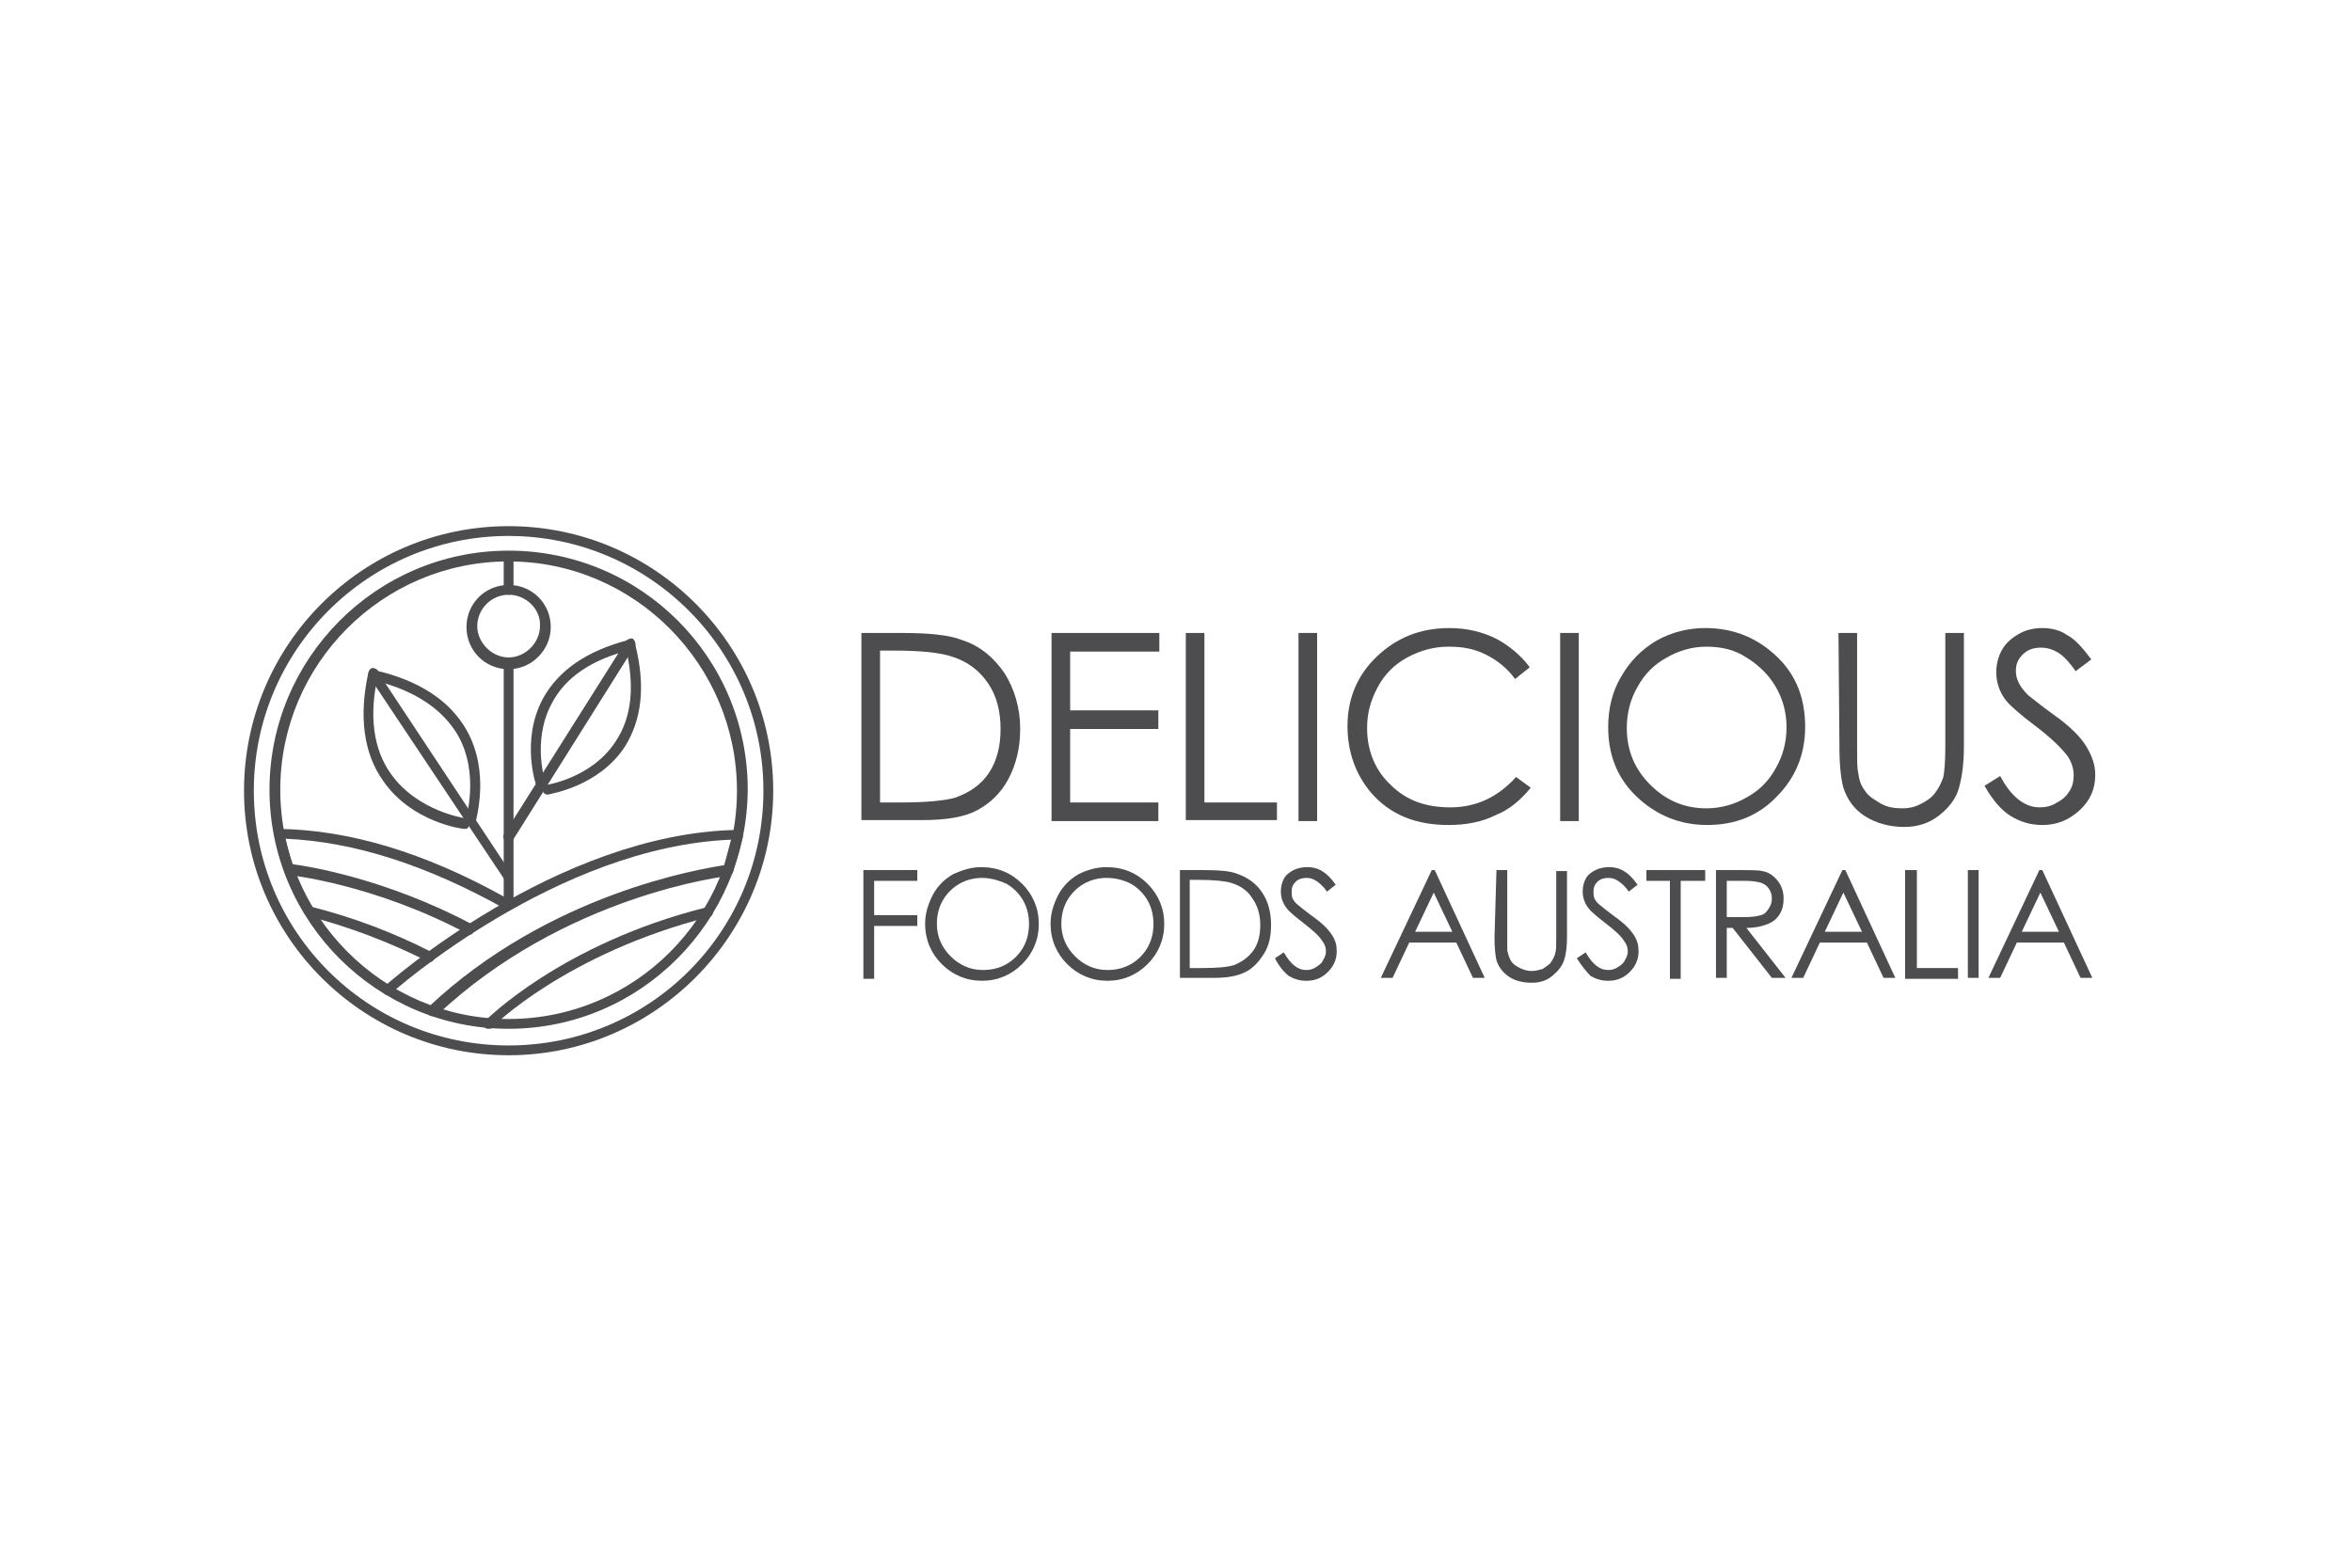 <?xml version="1.0" encoding="utf-8"?>
<!-- Generator: Adobe Illustrator 23.0.3, SVG Export Plug-In . SVG Version: 6.00 Build 0)  -->
<svg version="1.1" id="Layer_1" xmlns="http://www.w3.org/2000/svg" xmlns:xlink="http://www.w3.org/1999/xlink" x="0px" y="0px"
	 viewBox="0 0 240 160" style="enable-background:new 0 0 240 160;" xml:space="preserve">
<style type="text/css">
	.st0{fill:#FFFFFF;}
	.st1{fill:#4D4D4F;}
</style>
<g>
	<rect class="st0" width="240" height="160"/>
</g>
<g>
	<g>
		<rect class="st0" width="240" height="160"/>
	</g>
	<g>
		<g>
			<path class="st1" d="M88.1,88.8h5.5v1.1h-4.4v3.5h4.4v1.1h-4.4v5.4h-1.1V88.8z"/>
			<path class="st1" d="M100.1,88.5c1.7,0,3.1,0.6,4.2,1.7c1.1,1.1,1.7,2.5,1.7,4.1c0,1.6-0.6,3-1.7,4.1c-1.1,1.1-2.5,1.7-4.1,1.7
				c-1.6,0-3-0.6-4.1-1.7c-1.1-1.1-1.7-2.5-1.7-4.1c0-1.1,0.3-2,0.8-3c0.5-0.9,1.2-1.6,2.1-2.1C98.2,88.8,99.1,88.5,100.1,88.5z
				 M100.2,89.6c-0.8,0-1.6,0.2-2.3,0.6s-1.3,1-1.7,1.7s-0.6,1.5-0.6,2.4c0,1.3,0.5,2.4,1.4,3.3c0.9,0.9,2,1.4,3.3,1.4
				c0.9,0,1.7-0.2,2.4-0.6c0.7-0.4,1.3-1,1.7-1.7c0.4-0.7,0.6-1.5,0.6-2.4c0-0.9-0.2-1.7-0.6-2.4c-0.4-0.7-1-1.3-1.7-1.7
				C101.8,89.8,101,89.6,100.2,89.6z"/>
			<path class="st1" d="M112.9,88.5c1.7,0,3.1,0.6,4.2,1.7c1.1,1.1,1.7,2.5,1.7,4.1c0,1.6-0.6,3-1.7,4.1c-1.1,1.1-2.5,1.7-4.1,1.7
				c-1.6,0-3-0.6-4.1-1.7c-1.1-1.1-1.7-2.5-1.7-4.1c0-1.1,0.3-2,0.8-3c0.5-0.9,1.2-1.6,2.1-2.1C110.9,88.8,111.9,88.5,112.9,88.5z
				 M112.9,89.6c-0.8,0-1.6,0.2-2.3,0.6s-1.3,1-1.7,1.7c-0.4,0.7-0.6,1.5-0.6,2.4c0,1.3,0.5,2.4,1.4,3.3c0.9,0.9,2,1.4,3.3,1.4
				c0.9,0,1.7-0.2,2.4-0.6c0.7-0.4,1.3-1,1.7-1.7c0.4-0.7,0.6-1.5,0.6-2.4c0-0.9-0.2-1.7-0.6-2.4c-0.4-0.7-1-1.3-1.7-1.7
				C114.6,89.8,113.8,89.6,112.9,89.6z"/>
			<path class="st1" d="M120.4,99.8v-11h2.3c1.7,0,2.9,0.1,3.6,0.4c1.1,0.4,1.9,1,2.5,1.9c0.6,0.9,0.9,2,0.9,3.3
				c0,1.1-0.2,2.1-0.7,2.9c-0.5,0.8-1.1,1.5-1.9,1.9c-0.8,0.4-1.8,0.6-3.2,0.6L120.4,99.8L120.4,99.8z M121.4,98.8h1.3
				c1.5,0,2.6-0.1,3.2-0.3c0.8-0.3,1.5-0.8,2-1.5c0.5-0.7,0.7-1.6,0.7-2.6c0-1.1-0.3-2-0.8-2.7c-0.5-0.8-1.2-1.3-2.2-1.6
				c-0.7-0.2-1.8-0.3-3.4-0.3h-0.8L121.4,98.8L121.4,98.8z"/>
			<path class="st1" d="M130.1,97.8l0.9-0.6c0.7,1.2,1.4,1.8,2.3,1.8c0.4,0,0.7-0.1,1-0.3c0.3-0.2,0.6-0.4,0.7-0.7
				c0.2-0.3,0.3-0.6,0.3-0.9c0-0.4-0.1-0.7-0.4-1.1c-0.3-0.5-1-1.1-1.9-1.8c-0.9-0.7-1.5-1.2-1.7-1.5c-0.4-0.5-0.6-1.1-0.6-1.7
				c0-0.5,0.1-0.9,0.3-1.3c0.2-0.4,0.6-0.7,1-0.9c0.4-0.2,0.9-0.3,1.4-0.3c0.5,0,1,0.1,1.5,0.4c0.5,0.3,0.9,0.7,1.4,1.4l-0.9,0.7
				c-0.4-0.6-0.8-0.9-1.1-1.1s-0.6-0.3-1-0.3c-0.4,0-0.8,0.1-1.1,0.4c-0.3,0.3-0.4,0.6-0.4,1c0,0.2,0,0.5,0.1,0.7
				c0.1,0.2,0.3,0.5,0.6,0.7c0.1,0.1,0.6,0.5,1.4,1.1c1,0.7,1.6,1.3,2,1.9c0.4,0.6,0.5,1.1,0.5,1.7c0,0.8-0.3,1.5-0.9,2.1
				s-1.3,0.9-2.2,0.9c-0.7,0-1.3-0.2-1.8-0.5C131,99.2,130.5,98.6,130.1,97.8z"/>
			<path class="st1" d="M146.4,88.8l5.1,11h-1.2l-1.7-3.6h-4.8l-1.7,3.6h-1.2l5.2-11H146.4z M146.3,91.1l-1.9,4h3.8L146.3,91.1z"/>
			<path class="st1" d="M152.7,88.8h1.1v6.7c0,0.8,0,1.3,0,1.5c0.1,0.4,0.2,0.8,0.4,1.1c0.2,0.3,0.5,0.5,0.9,0.7
				c0.4,0.2,0.8,0.3,1.2,0.3c0.4,0,0.7-0.1,1.1-0.2c0.3-0.2,0.6-0.4,0.8-0.6c0.2-0.3,0.4-0.6,0.5-1c0.1-0.3,0.1-0.9,0.1-1.7v-6.7
				h1.1v6.7c0,1-0.1,1.8-0.3,2.4c-0.2,0.6-0.6,1.1-1.2,1.6c-0.6,0.5-1.3,0.7-2.1,0.7c-0.9,0-1.7-0.2-2.3-0.6c-0.6-0.4-1.1-1-1.3-1.7
				c-0.1-0.4-0.2-1.2-0.2-2.3L152.7,88.8L152.7,88.8z"/>
			<path class="st1" d="M160.9,97.8l0.9-0.6c0.7,1.2,1.4,1.8,2.3,1.8c0.4,0,0.7-0.1,1-0.3c0.3-0.2,0.6-0.4,0.7-0.7
				c0.2-0.3,0.3-0.6,0.3-0.9c0-0.4-0.1-0.7-0.4-1.1c-0.3-0.5-1-1.1-1.9-1.8c-0.9-0.7-1.5-1.2-1.7-1.5c-0.4-0.5-0.6-1.1-0.6-1.7
				c0-0.5,0.1-0.9,0.3-1.3c0.2-0.4,0.6-0.7,1-0.9c0.4-0.2,0.9-0.3,1.4-0.3c0.5,0,1,0.1,1.5,0.4c0.5,0.3,0.9,0.7,1.4,1.4l-0.9,0.7
				c-0.4-0.6-0.8-0.9-1.1-1.1s-0.6-0.3-1-0.3c-0.4,0-0.8,0.1-1.1,0.4c-0.3,0.3-0.4,0.6-0.4,1c0,0.2,0,0.5,0.1,0.7
				c0.1,0.2,0.3,0.5,0.6,0.7c0.1,0.1,0.6,0.5,1.4,1.1c1,0.7,1.6,1.3,2,1.9c0.4,0.6,0.5,1.1,0.5,1.7c0,0.8-0.3,1.5-0.9,2.1
				c-0.6,0.6-1.3,0.9-2.2,0.9c-0.7,0-1.3-0.2-1.8-0.5C161.9,99.2,161.4,98.6,160.9,97.8z"/>
			<path class="st1" d="M168,89.9v-1.1h6v1.1h-2.5v10h-1.1v-10H168z"/>
			<path class="st1" d="M175.1,88.8h2.2c1.2,0,2.1,0,2.5,0.1c0.7,0.1,1.2,0.5,1.6,1c0.4,0.5,0.6,1.1,0.6,1.8c0,0.6-0.1,1.1-0.4,1.6
				c-0.3,0.5-0.7,0.8-1.2,1c-0.5,0.2-1.2,0.4-2.2,0.4l4,5.1h-1.4l-4-5.1h-0.6v5.1h-1.1L175.1,88.8L175.1,88.8z M176.2,89.9v3.7
				l1.9,0c0.7,0,1.3-0.1,1.6-0.2c0.4-0.1,0.6-0.4,0.8-0.7c0.2-0.3,0.3-0.6,0.3-1c0-0.4-0.1-0.7-0.3-1s-0.5-0.5-0.8-0.6
				c-0.3-0.1-0.9-0.2-1.6-0.2C178.2,89.9,176.2,89.9,176.2,89.9z"/>
			<path class="st1" d="M188.3,88.8l5.1,11h-1.2l-1.7-3.6h-4.8l-1.7,3.6h-1.2l5.2-11H188.3z M188.1,91.1l-1.9,4h3.8L188.1,91.1z"/>
			<path class="st1" d="M194.5,88.8h1.1v10h4.2v1.1h-5.4V88.8z"/>
			<path class="st1" d="M200.8,88.8h1.1v11h-1.1V88.8z"/>
			<path class="st1" d="M208.4,88.8l5.1,11h-1.2l-1.7-3.6h-4.8l-1.7,3.6h-1.2l5.2-11H208.4z M208.2,91.1l-1.9,4h3.8L208.2,91.1z"/>
		</g>
		<g>
			<g>
				<path class="st1" d="M51.9,107.7c-14.9,0-27-12.1-27-27s12.1-27,27-27c14.9,0,27,12.1,27,27C78.9,95.5,66.8,107.7,51.9,107.7z
					 M51.9,54.7c-14.3,0-26,11.6-26,26s11.6,26,26,26s26-11.6,26-26S66.2,54.7,51.9,54.7z"/>
			</g>
			<g>
				<g>
					<g>
						<g>
							<g>
								<path class="st1" d="M48,84.3c0,0-0.1,0-0.2,0c-0.3-0.1-0.4-0.4-0.3-0.6c0,0,1.5-4.7-0.8-8.7c-1.6-2.7-4.5-4.6-8.7-5.6
									c-0.3-0.1-0.5-0.3-0.4-0.6c0.1-0.3,0.3-0.5,0.6-0.4c4.5,1,7.7,3.1,9.4,6.1c2.5,4.4,0.9,9.3,0.9,9.6
									C48.4,84.1,48.2,84.3,48,84.3z"/>
							</g>
							<g>
								<path class="st1" d="M47.4,84.6C47.4,84.6,47.4,84.6,47.4,84.6c-0.3,0-5.4-0.7-8.3-4.9c-2-2.8-2.5-6.6-1.5-11.1
									c0.1-0.3,0.3-0.5,0.6-0.4s0.5,0.3,0.4,0.6c-1,4.2-0.5,7.7,1.3,10.2c2.7,3.8,7.5,4.5,7.5,4.5c0.3,0,0.5,0.3,0.4,0.6
									C47.9,84.5,47.7,84.6,47.4,84.6z"/>
							</g>
						</g>
						<g>
							<path class="st1" d="M51.9,90c-0.2,0-0.3-0.1-0.4-0.2L37.7,69.1c-0.2-0.2-0.1-0.6,0.1-0.7c0.2-0.2,0.6-0.1,0.7,0.1l13.7,20.7
								c0.2,0.2,0.1,0.6-0.1,0.7C52.1,90,52,90,51.9,90z"/>
						</g>
						<g>
							<g>
								<path class="st1" d="M55.3,80.7c-0.2,0-0.4-0.1-0.5-0.3c-0.1-0.2-1.7-4.8,0.6-9.1c1.6-2.9,4.5-4.9,8.8-6
									c0.3-0.1,0.6,0.1,0.6,0.4c0.1,0.3-0.1,0.6-0.4,0.6c-4,1-6.7,2.8-8.1,5.5c-2.1,3.9-0.6,8.2-0.6,8.3c0.1,0.3,0,0.6-0.3,0.7
									C55.5,80.7,55.4,80.7,55.3,80.7z"/>
							</g>
							<g>
								<path class="st1" d="M55.9,81.1c-0.3,0-0.5-0.2-0.5-0.4c0-0.3,0.1-0.5,0.4-0.6c0,0,4.6-0.7,7-4.4c1.7-2.5,2-5.8,1-9.8
									c-0.1-0.3,0.1-0.6,0.4-0.6c0.3-0.1,0.6,0.1,0.6,0.4c1.1,4.3,0.7,7.8-1.1,10.6C61,80.3,56.2,81,55.9,81.1
									C56,81.1,55.9,81.1,55.9,81.1z"/>
							</g>
						</g>
						<g>
							<path class="st1" d="M51.9,86c-0.1,0-0.2,0-0.3-0.1c-0.2-0.2-0.3-0.5-0.2-0.7l12.5-19.8c0.2-0.2,0.5-0.3,0.7-0.2
								c0.2,0.2,0.3,0.5,0.2,0.7L52.3,85.8C52.2,85.9,52.1,86,51.9,86z"/>
						</g>
					</g>
					<g>
						<path class="st1" d="M51.9,105c-13.4,0-24.4-10.9-24.4-24.4c0-13.4,10.9-24.4,24.4-24.4s24.4,10.9,24.4,24.4
							C76.2,94.1,65.3,105,51.9,105z M51.9,57.3c-12.9,0-23.3,10.5-23.3,23.3S39,104,51.9,104s23.3-10.5,23.3-23.3
							S64.8,57.3,51.9,57.3z"/>
					</g>
					<g>
						<path class="st1" d="M44.1,103.7c-0.1,0-0.3,0-0.4-0.2c-0.2-0.2-0.2-0.5,0-0.7C56,91.2,71.4,88.7,73.9,88.3l0.7-2.6
							c-17.8,0.7-34.5,15.5-34.7,15.7c-0.2,0.2-0.5,0.2-0.7,0s-0.2-0.5,0-0.7c0.2-0.2,17.6-15.7,36.1-16c0.2,0,0.3,0.1,0.4,0.2
							c0.1,0.1,0.1,0.3,0.1,0.5l-1,3.6c-0.1,0.2-0.2,0.4-0.4,0.4c-0.2,0-16.8,1.9-29.9,14.3C44.4,103.7,44.3,103.7,44.1,103.7z"/>
					</g>
					<g>
						<path class="st1" d="M49.9,105c-0.1,0-0.3,0-0.4-0.1c-0.2-0.2-0.2-0.5,0-0.7c0.1-0.1,7.8-7.9,22.6-11.6
							c0.3-0.1,0.6,0.1,0.6,0.4c0.1,0.3-0.1,0.6-0.4,0.6c-14.5,3.7-22.1,11.2-22.1,11.3C50.2,105,50,105,49.9,105z"/>
					</g>
					<g>
						<path class="st1" d="M47.9,95.4c-0.1,0-0.2,0-0.2-0.1c-9.6-5.1-18.2-6-18.3-6c-0.2,0-0.4-0.2-0.4-0.4l-1-3.6
							c0-0.2,0-0.3,0.1-0.5c0.1-0.1,0.3-0.2,0.4-0.2c7.1,0.1,14.8,2.4,22.9,6.9V67.7c0-0.3,0.2-0.5,0.5-0.5s0.5,0.2,0.5,0.5v24.7
							c0,0.2-0.1,0.4-0.3,0.4c-0.2,0.1-0.4,0.1-0.5,0c-8-4.5-15.5-6.9-22.5-7.2l0.7,2.6c1.7,0.2,9.6,1.5,18.3,6.1
							c0.3,0.1,0.4,0.4,0.2,0.7C48.3,95.3,48.1,95.4,47.9,95.4z"/>
					</g>
					<g>
						<path class="st1" d="M43.8,98.2c-0.1,0-0.2,0-0.2-0.1c-3.8-1.9-7.9-3.5-12.2-4.6c-0.3-0.1-0.4-0.4-0.4-0.6
							c0.1-0.3,0.3-0.4,0.6-0.4c4.4,1.1,8.6,2.7,12.5,4.7c0.3,0.1,0.4,0.4,0.2,0.7C44.2,98.1,44,98.2,43.8,98.2z"/>
					</g>
				</g>
				<g>
					<path class="st1" d="M51.9,68.3c-2.4,0-4.3-1.9-4.3-4.3s1.9-4.3,4.3-4.3c2.4,0,4.3,1.9,4.3,4.3C56.2,66.3,54.3,68.3,51.9,68.3z
						 M51.9,60.7c-1.8,0-3.2,1.5-3.2,3.2s1.5,3.2,3.2,3.2s3.2-1.5,3.2-3.2C55.2,62.2,53.7,60.7,51.9,60.7z"/>
				</g>
				<g>
					<path class="st1" d="M51.9,60.7c-0.3,0-0.5-0.2-0.5-0.5v-3.4c0-0.3,0.2-0.5,0.5-0.5s0.5,0.2,0.5,0.5v3.4
						C52.4,60.5,52.2,60.7,51.9,60.7z"/>
				</g>
			</g>
		</g>
		<g>
			<path class="st1" d="M87.9,83.7V64.6h4c2.9,0,4.9,0.2,6.2,0.7c1.9,0.6,3.3,1.8,4.4,3.4c1,1.6,1.6,3.5,1.6,5.7
				c0,1.9-0.4,3.6-1.2,5.1c-0.8,1.5-1.9,2.5-3.2,3.2c-1.3,0.7-3.2,1-5.6,1H87.9z M89.8,81.9H92c2.6,0,4.5-0.2,5.5-0.5
				c1.4-0.5,2.6-1.3,3.4-2.5c0.8-1.2,1.2-2.7,1.2-4.5c0-1.8-0.4-3.4-1.3-4.7c-0.9-1.3-2.1-2.2-3.7-2.7c-1.2-0.4-3.2-0.6-5.9-0.6
				h-1.4L89.8,81.9L89.8,81.9z"/>
			<path class="st1" d="M107.3,64.6h11v1.9h-9.1v6h9v1.9h-9v7.5h9v1.9h-10.9L107.3,64.6L107.3,64.6z"/>
			<path class="st1" d="M121,64.6h1.9v17.3h7.4v1.8H121C121,83.7,121,64.6,121,64.6z"/>
			<path class="st1" d="M132.5,64.6h1.9v19.2h-1.9V64.6z"/>
			<path class="st1" d="M156.1,68.1l-1.5,1.2c-0.8-1.1-1.8-1.9-3-2.5c-1.2-0.6-2.4-0.8-3.8-0.8c-1.5,0-2.9,0.4-4.2,1.1
				c-1.3,0.7-2.3,1.7-3,3s-1.1,2.6-1.1,4.2c0,2.3,0.8,4.3,2.4,5.8c1.6,1.6,3.6,2.3,6.1,2.3c2.7,0,4.9-1.1,6.7-3.1l1.5,1.1
				c-1,1.2-2.1,2.2-3.6,2.8c-1.4,0.7-3,1-4.8,1c-3.4,0-6-1.1-7.9-3.3c-1.6-1.9-2.4-4.2-2.4-6.8c0-2.8,1-5.2,3-7.1
				c2-1.9,4.4-2.9,7.4-2.9c1.8,0,3.4,0.4,4.8,1.1C154,65.9,155.2,66.9,156.1,68.1z"/>
			<path class="st1" d="M159.2,64.6h1.9v19.2h-1.9V64.6z"/>
			<path class="st1" d="M174,64.1c2.9,0,5.3,1,7.3,2.9c2,1.9,2.9,4.3,2.9,7.2c0,2.8-1,5.2-2.9,7.1c-1.9,2-4.3,2.9-7.1,2.9
				c-2.8,0-5.2-1-7.2-2.9c-2-1.9-2.9-4.3-2.9-7.1c0-1.8,0.4-3.6,1.3-5.1c0.9-1.6,2.1-2.8,3.6-3.7C170.6,64.5,172.3,64.1,174,64.1z
				 M174.1,66c-1.4,0-2.8,0.4-4,1.1c-1.3,0.7-2.3,1.7-3,3c-0.7,1.2-1.1,2.6-1.1,4.2c0,2.3,0.8,4.2,2.4,5.8c1.6,1.6,3.5,2.4,5.7,2.4
				c1.5,0,2.9-0.4,4.1-1.1c1.3-0.7,2.3-1.7,3-3c0.7-1.2,1.1-2.6,1.1-4.2c0-1.5-0.4-2.9-1.1-4.1c-0.7-1.2-1.7-2.2-3-3
				C177,66.3,175.6,66,174.1,66z"/>
			<path class="st1" d="M187.6,64.6h1.9v11.6c0,1.4,0,2.2,0.1,2.6c0.1,0.8,0.3,1.4,0.7,1.9c0.3,0.5,0.9,0.9,1.6,1.3s1.4,0.5,2.2,0.5
				c0.6,0,1.2-0.1,1.8-0.4c0.6-0.3,1.1-0.6,1.5-1.1c0.4-0.5,0.7-1.1,0.9-1.7c0.1-0.5,0.2-1.5,0.2-3V64.6h1.9v11.6
				c0,1.7-0.2,3.1-0.5,4.2c-0.3,1.1-1,2-2,2.8c-1,0.8-2.2,1.2-3.6,1.2c-1.5,0-2.9-0.4-4-1.1s-1.8-1.7-2.2-2.9
				c-0.2-0.7-0.4-2.1-0.4-4L187.6,64.6L187.6,64.6z"/>
			<path class="st1" d="M202.5,80.2l1.6-1c1.1,2.1,2.5,3.2,4,3.2c0.6,0,1.2-0.1,1.8-0.5c0.6-0.3,1-0.7,1.3-1.2
				c0.3-0.5,0.4-1,0.4-1.6c0-0.6-0.2-1.3-0.6-1.9c-0.6-0.8-1.7-1.9-3.3-3.1c-1.6-1.2-2.6-2.1-3-2.6c-0.7-0.9-1-1.9-1-2.9
				c0-0.8,0.2-1.6,0.6-2.3c0.4-0.7,1-1.2,1.7-1.6c0.7-0.4,1.5-0.6,2.4-0.6c0.9,0,1.8,0.2,2.5,0.7c0.8,0.4,1.6,1.3,2.5,2.5l-1.6,1.2
				c-0.7-1-1.3-1.6-1.8-1.9c-0.5-0.3-1.1-0.5-1.7-0.5c-0.8,0-1.4,0.2-1.9,0.7c-0.5,0.5-0.7,1-0.7,1.7c0,0.4,0.1,0.8,0.3,1.2
				c0.2,0.4,0.5,0.8,1,1.3c0.3,0.2,1.1,0.9,2.5,1.9c1.7,1.2,2.8,2.3,3.4,3.3c0.6,1,0.9,1.9,0.9,2.9c0,1.4-0.5,2.6-1.6,3.6
				c-1.1,1-2.3,1.5-3.8,1.5c-1.2,0-2.2-0.3-3.2-0.9C204.2,82.7,203.3,81.6,202.5,80.2z"/>
		</g>
	</g>
</g>
</svg>
